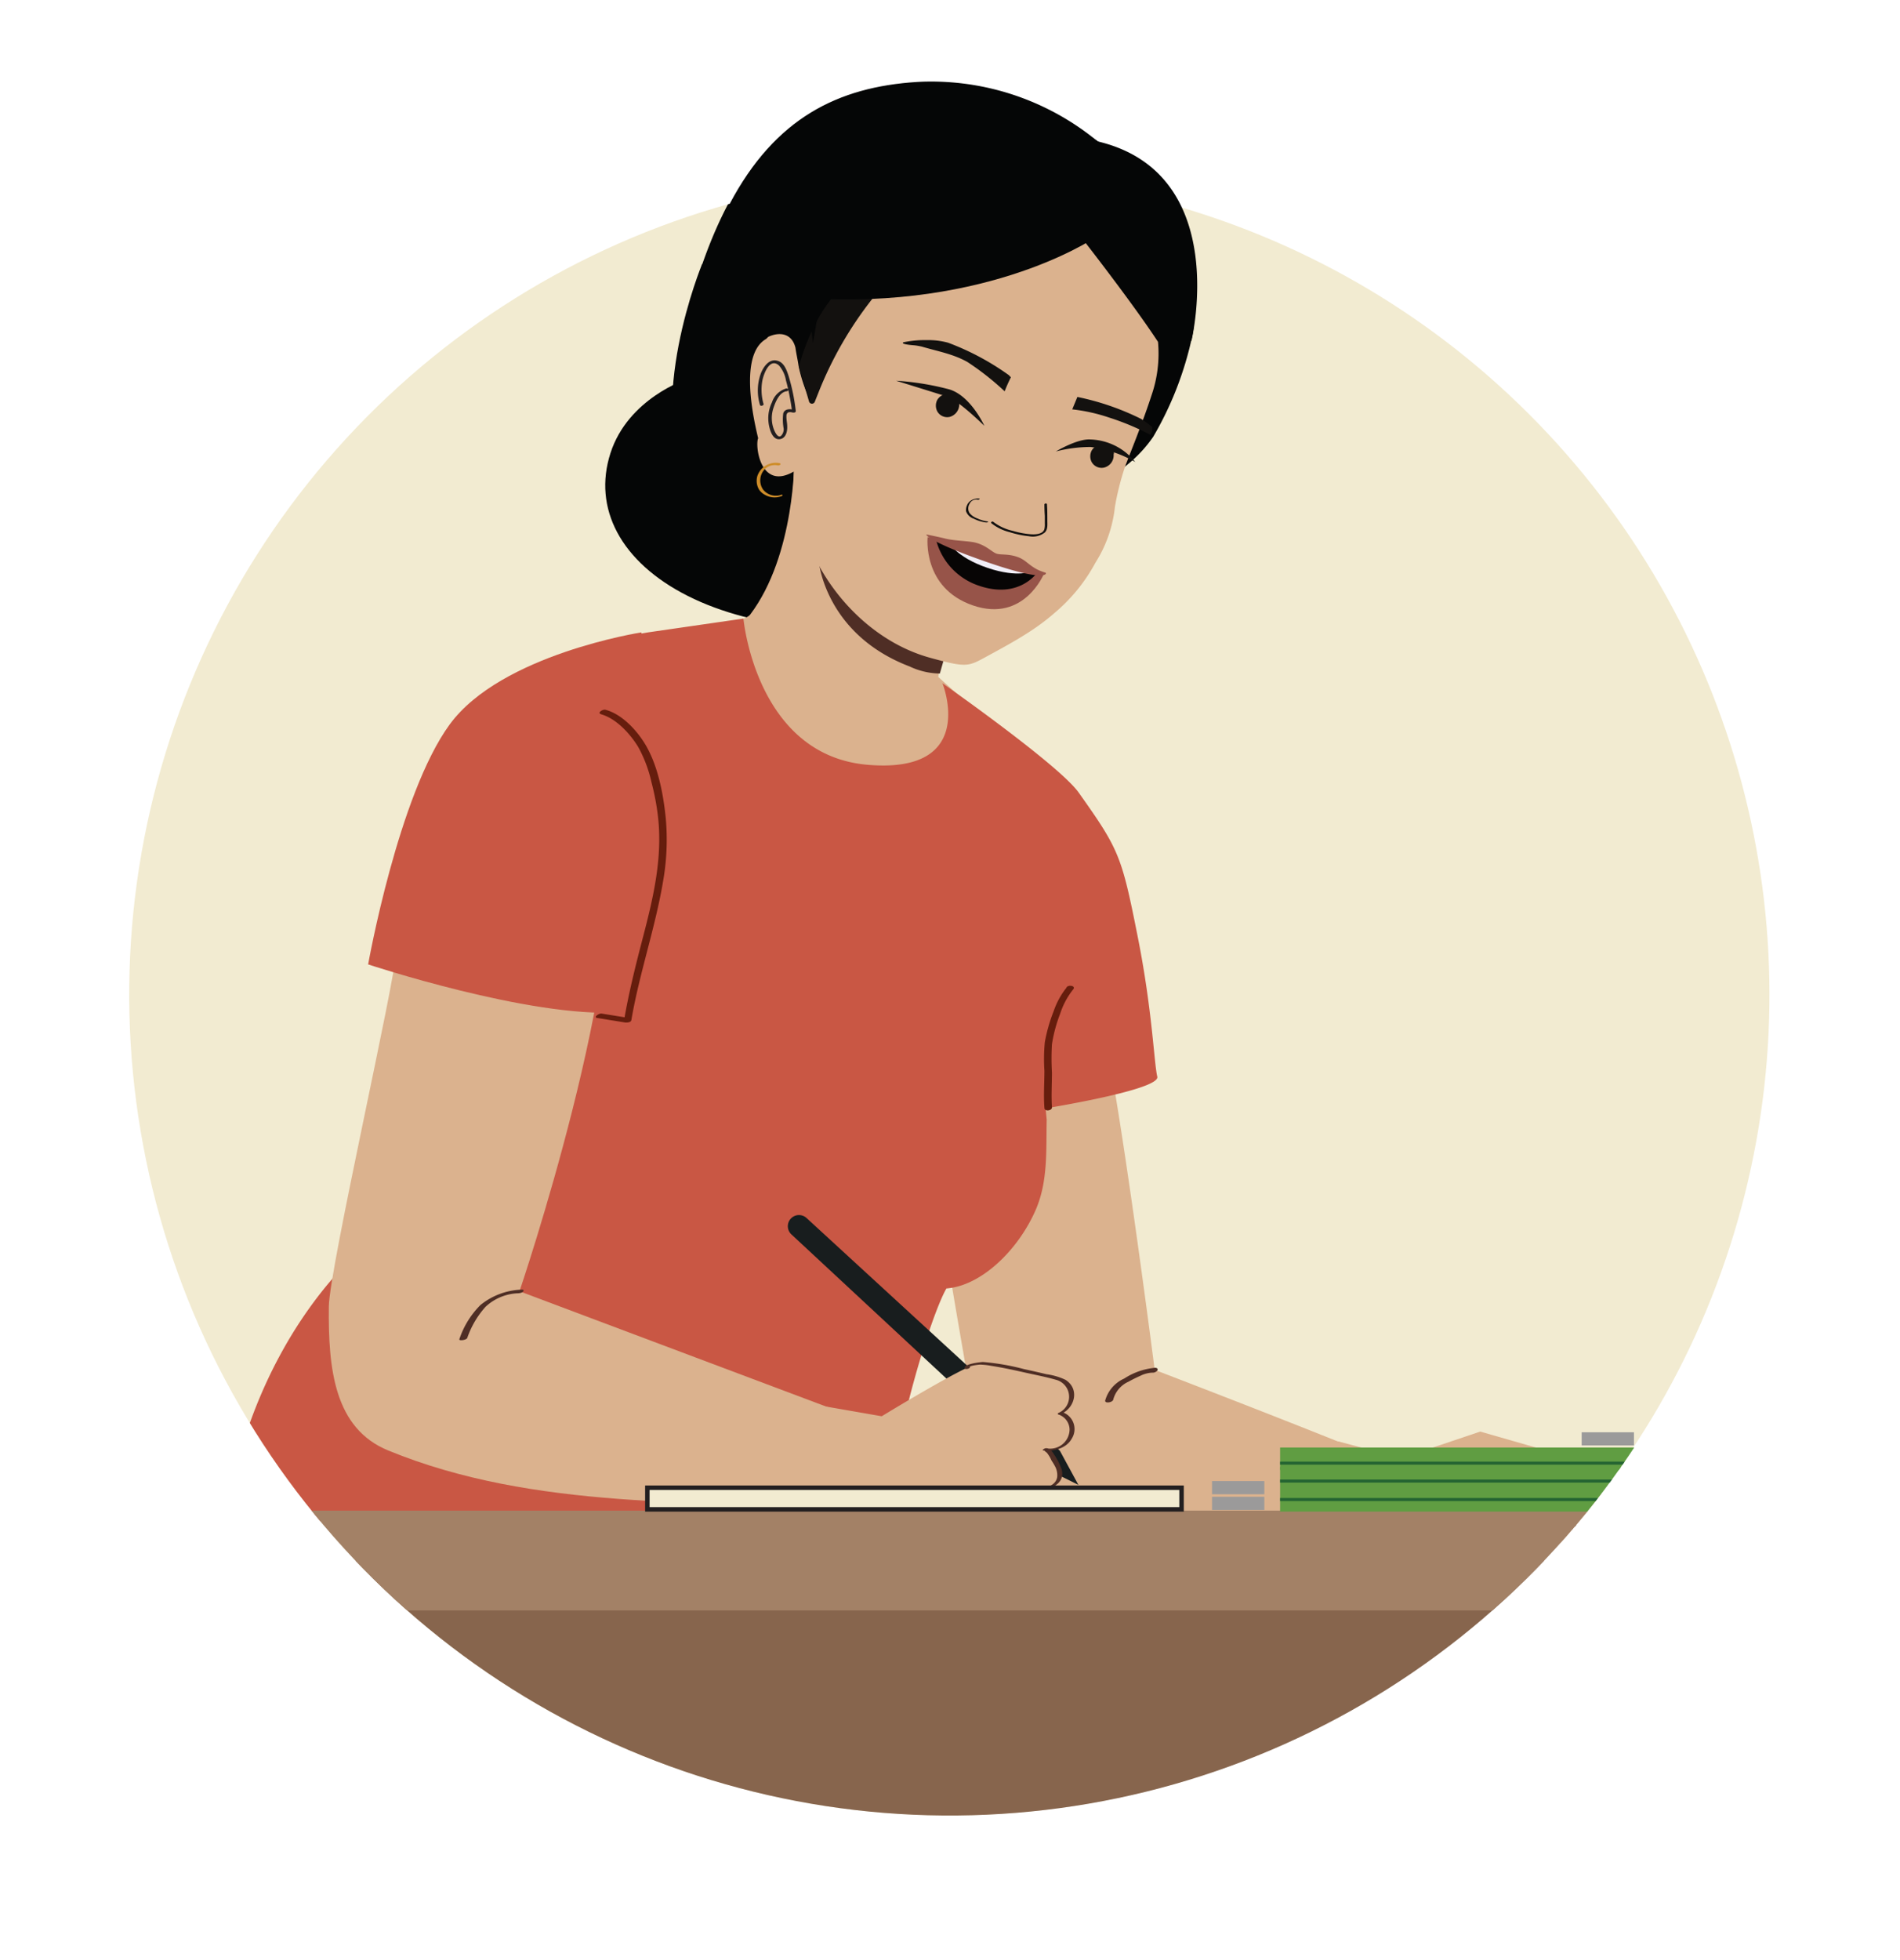 <svg xmlns="http://www.w3.org/2000/svg" xmlns:xlink="http://www.w3.org/1999/xlink" viewBox="0 0 292.89 301.99"><defs><style>.cls-1,.cls-21,.cls-8{fill:none;}.cls-2{clip-path:url(#clip-path);}.cls-3{fill:#a38166;}.cls-4{clip-path:url(#clip-path-2);}.cls-23,.cls-5{fill:#f2ebd1;}.cls-6{fill:#dbb28e;}.cls-7{fill:#87654d;}.cls-8{stroke:#4f2e25;stroke-width:0.26px;}.cls-21,.cls-23,.cls-8{stroke-miterlimit:10;}.cls-9{fill:#050606;}.cls-10{fill:#c95744;}.cls-11{fill:#4f2e25;}.cls-12{fill:#661d0d;}.cls-13{fill:#13110f;}.cls-14{fill:#ce8d2a;}.cls-15{fill:#231f20;}.cls-16{fill:#181d1e;}.cls-17{fill:#975449;}.cls-18{fill:#070505;}.cls-19{fill:#f1eef7;}.cls-20{fill:#609d42;}.cls-21{stroke:#246432;stroke-width:0.47px;}.cls-22{fill:#9b9a9a;}.cls-23{stroke:#231f20;stroke-width:0.69px;}</style><clipPath id="clip-path"><path class="cls-1" d="M-120.2,73.7c1.46-19.1-1.48-47.54-31.14-50.57,0,0-18.88-3.75-29.23,9.55a126.49,126.49,0,0,0-37.84-5.76A126.35,126.35,0,0,0-323.78,83.43c-5.74,2-10.79,5.48-13.52,10.51-3.71,6.87-5.16,17.51-6.31,25.35q-1.17,7.75-2.28,15.52a6.12,6.12,0,0,0,.2,3.52,5.09,5.09,0,0,0,1.51,1.52,129.29,129.29,0,0,0-.72,13.56,126.5,126.5,0,0,0,126.49,126.5A126.5,126.5,0,0,0-91.92,153.41,126,126,0,0,0-120.2,73.7Z"/></clipPath><clipPath id="clip-path-2"><path class="cls-1" d="M182.45,32c-2.14-4.59-6-8.58-13-10.22a40.38,40.38,0,0,0-28.11-9.15c-12.18.78-21.85,5.57-28.85,18.77a126.5,126.5,0,1,0,69.94.6Z"/></clipPath></defs><g id="Layer_10" data-name="Layer 10"><g class="cls-2"><rect class="cls-3" x="-512.01" y="228.42" width="533.08" height="15.8"/></g></g><g id="Layer_11" data-name="Layer 11"><g class="cls-4"><circle class="cls-5" cx="146.28" cy="153.27" r="126.49" transform="translate(-65.54 148.33) rotate(-45)"/><path class="cls-6" d="M178,211.09s-4.22-32.89-7.07-48.22c-2.9-9.45-5.39-13.59-8.75-22.89a59.39,59.39,0,0,0-5.63-12.34c-.89-.89-1.81-1.73-2.77-2.54l-.17.09c-.32.18-.62.39-.93.59-.12.09-.2.13-.24.16l-.16.14c-.54.47-1.06,1-1.56,1.47-.28.3-.56.61-.83.92l-.51.63c-.45.58-.87,1.19-1.27,1.81a39.87,39.87,0,0,0-2.42,4.33,35,35,0,0,0-1.82,4.34q-.84,2.35-1.45,4.79c-.19.78-.36,1.56-.51,2.35-.07.35-.14.71-.19,1.07,0,.15-.05.31-.07.46v0c-.09.83-.16,1.66-.18,2.49a2.69,2.69,0,0,1,1.09,2.26q0,10.18.89,20.35c1,11.72,3,23.24,5,34.81.85,4.87,1.63,9.83,3.41,14.46a15.73,15.73,0,0,0,3.35,5.45c1.46,1.48,3.1,2.77,4.68,4.13l.3.15,44.5,22.6s10.21-28.28,11.13-28.64S178,211.09,178,211.09Z"/><rect class="cls-7" x="-39.44" y="240.46" width="447.98" height="63.45" transform="translate(369.11 544.38) rotate(180)"/><path class="cls-6" d="M248.89,232.72l-6.77-8.12-13.94-4s-12,4.08-12.29,4.05-9.59-2.54-9.59-2.54l-1.13,15,14.51,1.56,22.23-1s1.15-1.2.47-2.05,3.72,1.42,4.25,1.44,1.52.48,2.21-.47C249.3,236,249.93,234,248.89,232.72Z"/><path class="cls-8" d="M225.8,231.08s.17-.31,1.11-.27c3.46.15,11.26,1.2,12,2.12,1.35,1.59.25,4.28-2.46,4.28H223.83"/><path class="cls-8" d="M229.6,231s5.11-2,5.72-1.86,8.16,6.51,8.16,6.51h-1.1"/><path class="cls-9" d="M108.23,40.7s-9,21.68-1.91,34.71,38.59,25.38,49.08,20.53,18.4-29.64,13.66-35.67S108.23,40.7,108.23,40.7Z"/><path class="cls-9" d="M105.82,58.45s-9,2.93-11.72,11.39,1.55,16.76,11.94,22,26.39,6.71,28.48.68,5.8-15.53,1.12-20S105.82,58.45,105.82,58.45Z"/><path class="cls-6" d="M122.46,70.48s.16,15-6.83,24.24c-1,1.3-10.28,2.87-10.28,2.87l6.39,7.39c5.18,6,14.2,15.58,22,16.92,4.43.76,11.22-1.61,15-1.86l3.38-9-7.48-6.72c.13-1.91,4.14-14.61,4.14-14.61"/><path class="cls-10" d="M161.35,172.54c-.1,4.69.22,9.49-1.69,13.89-2.64,6.08-8.28,11.69-13.77,12.12-2.67,4.64-9.63,27.61-9,39.36a85.42,85.42,0,0,1-46.17,1,144.33,144.33,0,0,0-56.26-3.17c4.53-31.18,22.74-44.5,22.74-44.5L68.25,157l-.94-37c4.42-14,19-20.32,32.7-22.57l14.59-2.11s1.92,21.05,19.13,22.53,11.55-12.57,11.55-12.57,18,12.61,21,16.85c6.26,8.81,6.63,9.75,9.12,22.3,2.25,11.32,2.5,19.45,3,21.48s-17.22,4.88-17.22,4.88"/><path class="cls-6" d="M89.78,116.12c4.32,2.1,3.71,11.86,3.71,11.86,3.88,20.14-13.41,71-13.41,71l55.24,20.76-2.69,12.78c-24.81-1.34-50.25.23-72.77-9-8.34-3.41-9.27-12.59-9.17-22.18.06-5.79,10.52-51.55,10.27-54.19,0,0,3.95-7.77,6.11-20.53S81.25,112,89.78,116.12Z"/><path class="cls-11" d="M157.56,235.9c.88.06,1.78.06,2.65.19a4,4,0,0,1,2.46,1.1,2.55,2.55,0,0,1,.5,2.51,4.32,4.32,0,0,1-.81,1.41,4.4,4.4,0,0,1-.35.39.86.86,0,0,0-.14.13c-.12.13-.44,0,.35-.08-.14,0-.43,0-.51.18s.07.14.18.13c.67-.07,1.12-.7,1.48-1.22a3.12,3.12,0,0,0,.53-2.91c-.68-1.69-2.67-1.93-4.26-2l-1.58-.1a1,1,0,0,0-.55.14c-.11.09-.11.16.05.17Z"/><path class="cls-11" d="M80.34,198.73a10.63,10.63,0,0,0-6.28,2.37,13.46,13.46,0,0,0-3.25,5.27c-.11.28,1.09.15,1.22-.2a14,14,0,0,1,2.81-4.79,7.73,7.73,0,0,1,5-2.09c.25,0,.68-.08.83-.31s-.13-.27-.31-.25Z"/><path class="cls-10" d="M98.86,97.45s-21.59,3.36-29.52,14.16-12.59,37-12.59,37S81.68,156.88,95.5,156,98.86,97.45,98.86,97.45Z"/><path class="cls-12" d="M92.66,110.07c2.35.66,4.47,3,5.7,5a20.4,20.4,0,0,1,2.08,5.53,37.1,37.1,0,0,1,1,5.33c.72,6.44-.8,12.67-2.42,18.86-1.08,4.14-2.11,8.28-2.83,12.5l.91-.4-4.35-.7c-.41-.07-1.34.57-.68.68l4.35.7c.29,0,.85,0,.91-.4,1.25-7.28,3.72-14.29,4.92-21.57a36.74,36.74,0,0,0,.37-9.6c-.37-3.62-1.15-7.73-2.94-10.93-1.29-2.31-3.7-5-6.35-5.7-.42-.11-1.34.5-.68.68Z"/><path class="cls-9" d="M183.67,52.5s6.25-25.82-14.46-30.71a40.35,40.35,0,0,0-28.1-9.15c-17,1.09-29.13,10-35.91,38.71S183.67,52.5,183.67,52.5Z"/><path class="cls-9" d="M116.23,49.91c1.88,7.56,7.84,13.85,14.74,18s14.76,6.55,22.5,8.9l9.59,2c5.45-4,10.95-6,14.72-11.52a52,52,0,0,0,6-15.47c1.13-5.25-.92-12.08-2.59-17.25a20,20,0,0,0-8.49-10.44c-4-2.59-6-4.61-12.09-6.54a36.84,36.84,0,0,0-30.73,3.58C120.5,26.77,113.63,39.37,116.23,49.91Z"/><path class="cls-11" d="M145.49,101.65a36.22,36.22,0,0,0-4.4-2.67c-2.15-1.06-6.06-1.72-14.87-12.43,0,0,1,11.19,14,16.15a11.26,11.26,0,0,0,4.66,1.09Z"/><path class="cls-6" d="M178.51,52.68a19.71,19.71,0,0,1-1,8.24c-1.42,4.39-3.43,9.22-4.12,11.1a42,42,0,0,0-1.52,6.06,20,20,0,0,1-3,8.62,26.55,26.55,0,0,1-6.45,7.87c-3.12,2.74-7,4.78-10.74,6.82-2.45,1.33-2.91,1.45-8.2,0-7.79-2.11-14.11-8.17-17.54-14.81l-3.69-10,.12-3.92c-5.18,3-6-4-5.5-5.13-.69-2.9-3-12.89,1.23-15.3l.34-.33c1.72-.8,3.62-.56,4.18,1.68.13.95.35,1.85.48,2.79a23,23,0,0,0,1.32,4.28,60.06,60.06,0,0,0,2.6-7c.54-2.31,4-8.46,8.78-10.56,0,0,2.21-8,4.66-9.94l.7-.06c.37.11.59.3,1,.41,0-.12-.06-.27,0-.51a4,4,0,0,0,1.59.59c-.09-.15-.3-.35-.27-.47a6.61,6.61,0,0,0,1.5.44c-.09-.16-.27-.47-.23-.59.55.42,1,.29,1.5.44a.89.89,0,0,1-.11-.55,3.3,3.3,0,0,0,1.46.55c-.09-.15-.14-.43-.23-.59.55.43,1,.29,1.49.44.13,0-.17-.31-.14-.43a4.56,4.56,0,0,0,1.22.48c0-.12-.19-.31-.15-.43a3.69,3.69,0,0,0,1.62.47l-.23-.59a1.77,1.77,0,0,0,1.43.68c-.09-.16-.27-.47-.24-.59a2.48,2.48,0,0,0,1.93.82c-.12,0-.27-.46-.23-.58.48.66,1,.68,1.64.86-.09-.15-.14-.43-.32-.74a2.56,2.56,0,0,0,2.27,1.05c-.12,0-.14-.35-.12-.5s0-.26.26-.24c0,0,1.3.9,1.33.78.4.5-.72-2.41-.1-2.23-.05-.28,3.52,1.26,3.34,1,.49.66.43.38,1.22.48,0,0,2.17,2.18,2.08,2a.84.84,0,0,0,.57.47S174.32,46.29,178.51,52.68Z"/><path class="cls-13" d="M137.51,42.23l-3,3.77a57.46,57.46,0,0,0-8.31,14.41l-.59,1.48a.47.47,0,0,1-.89,0l-1.57-5.41S127.32,39.79,137.51,42.23Z"/><path class="cls-9" d="M126.6,33c2.87-9.19,18.38-8.23,26.32-7,5.1.95,11.93,7.23,15.92,10.57,1.59-1.07-14.16,10.69-42.35,9.49l-1.17,6.8S123.72,42.17,126.6,33Z"/><path class="cls-13" d="M162.76,69.57s3.33-2,5.34-1.85A9.22,9.22,0,0,1,175,71.19a18.37,18.37,0,0,0-6.89-2.31A21.37,21.37,0,0,0,162.76,69.57Z"/><path class="cls-13" d="M147.59,61.37a2.49,2.49,0,0,0-2.35-.46,1.92,1.92,0,0,0-.75.7,1.89,1.89,0,0,0,0,1.79,1.75,1.75,0,0,0,1.88.85,2,2,0,0,0,1.5-2c0-.15.2-.38-.29-.83"/><path class="cls-13" d="M171.4,69.18a2.49,2.49,0,0,0-2.35-.46,1.87,1.87,0,0,0-.76.7,1.92,1.92,0,0,0,0,1.79,1.76,1.76,0,0,0,1.88.85,1.94,1.94,0,0,0,1.5-2c0-.15.21-.39-.29-.83"/><path class="cls-13" d="M151.74,65.62S149.66,61,146.33,60a42.28,42.28,0,0,0-8.19-1.33s6.05,1.87,7.83,2.44S151.74,65.62,151.74,65.62Z"/><path class="cls-13" d="M155.83,58.14c0-.06-.27-.2-.23-.27a40.1,40.1,0,0,0-9.45-5.06,11.55,11.55,0,0,0-3.31-.4,15.88,15.88,0,0,0-3.59.34c-.51.32,1.67.46,1.67.46a9.87,9.87,0,0,1,1.21.21c2.39.71,4.8,1.12,7,2.36a42.1,42.1,0,0,1,5.74,4.52A23.38,23.38,0,0,1,155.83,58.14Z"/><path class="cls-13" d="M177.62,66.08a2.42,2.42,0,0,0,0-.25h0a12.39,12.39,0,0,0-1.72-1.28,40,40,0,0,0-9.82-3.38l-.79,1.91a26.85,26.85,0,0,1,5.64,1.25A39.83,39.83,0,0,1,177.33,67c.13-.15,0,0,.09-.17s.11-.24.16-.36S177.61,66.2,177.62,66.08Z"/><path class="cls-13" d="M161,77.72q0,.89.06,1.77c0,.4,0,.81,0,1.21a3,3,0,0,1-.07.85c-.26.83-1.52.83-2.21.77a13.56,13.56,0,0,1-2.67-.52,7.66,7.66,0,0,1-3-1.39c-.13-.12-.45.07-.28.22A7.26,7.26,0,0,0,155.63,82a14.69,14.69,0,0,0,3,.63,3,3,0,0,0,2.41-.56c.51-.49.41-1.22.41-1.87,0-.83,0-1.66-.06-2.48,0-.21-.38-.16-.38,0Z"/><path class="cls-13" d="M151.05,76.84a2,2,0,0,0-1.49.37,1.61,1.61,0,0,0-.51.7,1.63,1.63,0,0,0-.13.87,1.88,1.88,0,0,0,1.2,1.15,5.76,5.76,0,0,0,1.86.58.58.58,0,0,0,.29-.05s.14-.09,0-.1a5.27,5.27,0,0,1-1.56-.45,2.72,2.72,0,0,1-1.25-.85,1.35,1.35,0,0,1,0-1.42,1.11,1.11,0,0,1,1.16-.65.5.5,0,0,0,.29,0s.14-.09.05-.1Z"/><path class="cls-12" d="M164.44,152.15a11.93,11.93,0,0,0-2,3.63,25.16,25.16,0,0,0-1.38,4.83A27.32,27.32,0,0,0,161,165c0,1.91-.15,3.8,0,5.71,0,.62,1.19.46,1.16-.08-.12-1.79,0-3.56,0-5.36a37.12,37.12,0,0,1,0-4.35,22.42,22.42,0,0,1,1.26-4.69,11.88,11.88,0,0,1,2-3.75c.48-.54-.6-.78-1-.37Z"/><path class="cls-14" d="M120.23,71.38a3,3,0,0,0-3.49,2,2.66,2.66,0,0,0,.28,2.08,2.44,2.44,0,0,0,.86.77,3,3,0,0,0,2.5.26c.07,0,.27-.09.24-.2s-.24-.06-.31,0a2.53,2.53,0,0,1-2.67-.84,2.48,2.48,0,0,1,.31-3.2,2.17,2.17,0,0,1,1.93-.53.49.49,0,0,0,.39-.11c.08-.07.08-.15,0-.17Z"/><path class="cls-15" d="M121.31,59.83A3.29,3.29,0,0,0,119,62a5.54,5.54,0,0,0-.54,3c.08.84.5,2.8,1.71,2.68,1-.11,1.22-1.23,1.18-2,0-.52-.14-1-.12-1.58s.39-.69,1-.52c.17,0,.46,0,.44-.26a30.26,30.26,0,0,0-1.14-5.49c-.3-.9-.7-2-1.72-2.25-1.27-.35-2.16,1-2.54,2a7.71,7.71,0,0,0-.12,4.82c.07.25.63.1.55-.15a8,8,0,0,1-.2-3.5c.19-1.06,1.13-3.73,2.59-2.42a4.7,4.7,0,0,1,1.07,2.3c.28,1,.49,2,.67,3,.11.6.2,1.21.28,1.82l.44-.26c-.64-.18-1.55-.28-1.81.5a7.67,7.67,0,0,0,.06,2.34,1.44,1.44,0,0,1-.38,1.11c-.47.42-.9-.45-1.06-.81a4.89,4.89,0,0,1-.16-3.37c.31-.95.91-2.51,2.05-2.67.3,0,.43-.46,0-.4Z"/><rect class="cls-3" x="13.72" y="232.78" width="317.59" height="15.38"/><path class="cls-16" d="M122,190.22l38.6,35.88,3.64,1.72,2,1-.94-1.73-1.91-3.52L124.34,187.7a1.72,1.72,0,0,0-2.35,0h0a1.72,1.72,0,0,0-.08,2.43Z"/><path class="cls-6" d="M120.92,215.63l15,2.61s12.88-7.87,14.88-8.13c1.53-.2,8.9,1.53,12.16,2.32a2.85,2.85,0,0,1,2.22,2.86.06.06,0,0,1,0,.06,2.85,2.85,0,0,1-1.8,2.44h0a2.59,2.59,0,0,1,1.51,3.76c-.92,2.15-3.82,1.82-3.82,1.82h0s.59-.15,1.35,1.58h0s2.33,3-.49,4.13a6,6,0,0,1-2.95.51,1.73,1.73,0,0,1-1.22,2.61c-2.26.52-15-.17-15-.17s-3.15.05-6.2-.22l-4.21,0Z"/><path class="cls-11" d="M149.51,210.66c-.11-.2,1.34-.38,1.6-.38a10.92,10.92,0,0,1,1.7.19c1.78.28,3.54.66,5.3,1.06,1.53.34,3.09.64,4.6,1.07a2.71,2.71,0,0,1,.5,5.11c-.09,0-.25.19-.08.25a2.49,2.49,0,0,1,1.75,2.33,3,3,0,0,1-3.52,2.9l-.3.36c-.14,0,.22.21.34.34a5.4,5.4,0,0,1,.7,1.18,9.41,9.41,0,0,1,.5.82,2.88,2.88,0,0,1,.37,1.72c-.25,1.57-2.42,1.86-3.7,1.8-.1,0-.72.09-.62.28a1.55,1.55,0,0,1-.88,2.36c-.45.12-.37.43.08.3,1.37-.38,2.24-1.43,1.56-2.86l-.62.28c2,.1,5.63-.64,4.85-3.39a10,10,0,0,0-1.13-2.21c-.28-.47-.7-1.08-1.33-1-.11,0-.71.31-.3.35,1.56.16,3.51-.34,4.32-1.81a2.75,2.75,0,0,0-1.46-4.11l-.08.24c2.12-1,2.74-3.89.56-5.23a10,10,0,0,0-2.91-.85c-1.17-.28-2.33-.54-3.51-.8a35.8,35.8,0,0,0-6.26-1.08c-.28,0-3.17.3-2.79,1,.12.22.85-.05.76-.2Z"/><path class="cls-17" d="M152.59,85.75c-3.38-1.17-9.59-3-9.59-3s-.88,7.86,7,10.55,10.94-4.92,10.94-4.92S156,86.91,152.59,85.75Z"/><path class="cls-18" d="M152.62,85.76l-8.41-2.94a10.1,10.1,0,0,0,6.68,7.43c6.3,2.17,9.08-2.12,9.08-2.12Z"/><path class="cls-19" d="M152.61,86c-1.61-.55-6.4-2.5-6.4-2.5s1.15,2.36,6,4,6.94.48,6.94.48Z"/><path class="cls-17" d="M161.18,88.25a8.66,8.66,0,0,1-1.3-.5c-1.29-.69-1.75-1.38-2.69-1.79-1.6-.69-2.87-.4-3.58-.65s-1.54-1.25-3.23-1.69c-1-.26-3.26-.28-4.63-.62-.82-.21-2.74-.61-2.93-.63s.47,1.19,9.46,4.29S161.4,88.39,161.18,88.25Z"/><rect class="cls-20" x="197.33" y="226.04" width="56.89" height="6.9"/><line class="cls-21" x1="197.33" y1="228.23" x2="254.21" y2="228.23"/><line class="cls-21" x1="197.33" y1="231.07" x2="254.21" y2="231.07"/><rect class="cls-20" x="197.33" y="223.06" width="56.89" height="3.45"/><line class="cls-21" x1="197.33" y1="225.46" x2="254.21" y2="225.46"/><rect class="cls-22" x="243.82" y="220.71" width="8.06" height="2.03"/><rect class="cls-22" x="186.84" y="230.65" width="8.06" height="2.03"/><rect class="cls-22" x="186.84" y="228.23" width="8.06" height="2.03"/><rect class="cls-23" x="99.79" y="229.25" width="82.35" height="3.34"/><path class="cls-11" d="M178.08,210.77a10.42,10.42,0,0,0-4.78,1.66,5.24,5.24,0,0,0-2.93,3.38c-.1.51,1.16.31,1.24-.14a4.2,4.2,0,0,1,2.36-2.76,19.87,19.87,0,0,1,1.79-.89,4.6,4.6,0,0,1,1.85-.5.92.92,0,0,0,.81-.35c.14-.25-.11-.4-.34-.4Z"/></g></g></svg>